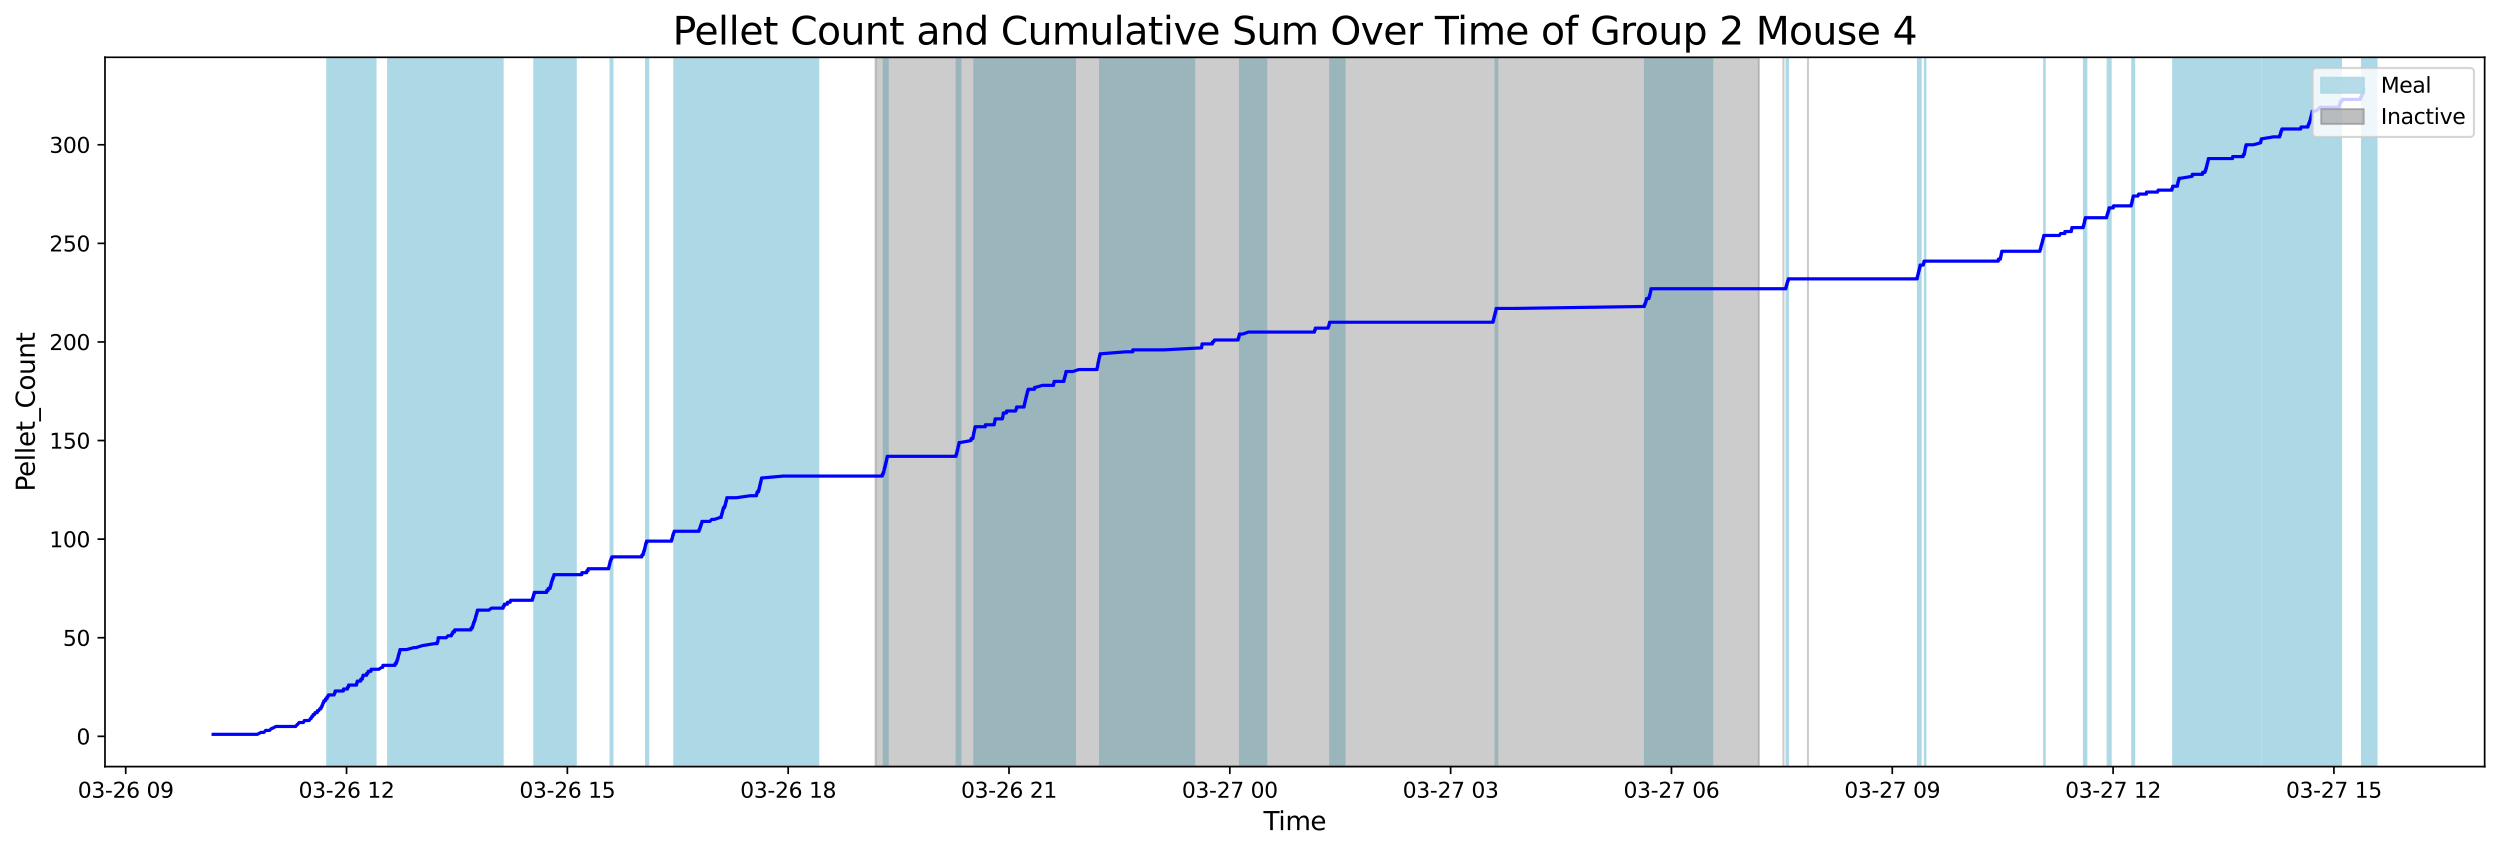 <?xml version="1.0" encoding="utf-8" standalone="no"?>
<!DOCTYPE svg PUBLIC "-//W3C//DTD SVG 1.1//EN"
  "http://www.w3.org/Graphics/SVG/1.1/DTD/svg11.dtd">
<svg xmlns:xlink="http://www.w3.org/1999/xlink" width="1172.435pt" height="399.009pt" viewBox="0 0 1172.435 399.009" xmlns="http://www.w3.org/2000/svg" version="1.1">
 <defs>
  <style type="text/css">*{stroke-linejoin: round; stroke-linecap: butt}</style>
 </defs>
 <g id="figure_1">
  <g id="patch_1">
   <path d="M 0 399.009 
L 1172.435 399.009 
L 1172.435 0 
L 0 0 
z
" style="fill: #ffffff"/>
  </g>
  <g id="axes_1">
   <g id="patch_2">
    <path d="M 49.235 359.517 
L 1165.235 359.517 
L 1165.235 26.877 
L 49.235 26.877 
z
" style="fill: #ffffff"/>
   </g>
   <g id="patch_3">
    <path d="M 172.284 359.517 
L 172.284 26.877 
L 166.681 26.877 
L 166.681 359.517 
z
" clip-path="url(#p4670e3d02d)" style="fill: #add8e6; stroke: #add8e6; stroke-linejoin: miter"/>
   </g>
   <g id="patch_4">
    <path d="M 175.922 359.517 
L 175.922 26.877 
L 156.179 26.877 
L 156.179 359.517 
z
" clip-path="url(#p4670e3d02d)" style="fill: #add8e6; stroke: #add8e6; stroke-linejoin: miter"/>
   </g>
   <g id="patch_5">
    <path d="M 160.272 359.517 
L 160.272 26.877 
L 155.627 26.877 
L 155.627 359.517 
z
" clip-path="url(#p4670e3d02d)" style="fill: #add8e6; stroke: #add8e6; stroke-linejoin: miter"/>
   </g>
   <g id="patch_6">
    <path d="M 176.049 359.517 
L 176.049 26.877 
L 153.586 26.877 
L 153.586 359.517 
z
" clip-path="url(#p4670e3d02d)" style="fill: #add8e6; stroke: #add8e6; stroke-linejoin: miter"/>
   </g>
   <g id="patch_7">
    <path d="M 156.296 359.517 
L 156.296 26.877 
L 153.613 26.877 
L 153.613 359.517 
z
" clip-path="url(#p4670e3d02d)" style="fill: #add8e6; stroke: #add8e6; stroke-linejoin: miter"/>
   </g>
   <g id="patch_8">
    <path d="M 167.199 359.517 
L 167.199 26.877 
L 157.736 26.877 
L 157.736 359.517 
z
" clip-path="url(#p4670e3d02d)" style="fill: #add8e6; stroke: #add8e6; stroke-linejoin: miter"/>
   </g>
   <g id="patch_9">
    <path d="M 164.498 359.517 
L 164.498 26.877 
L 164.447 26.877 
L 164.447 359.517 
z
" clip-path="url(#p4670e3d02d)" style="fill: #add8e6; stroke: #add8e6; stroke-linejoin: miter"/>
   </g>
   <g id="patch_10">
    <path d="M 171.627 359.517 
L 171.627 26.877 
L 170.518 26.877 
L 170.518 359.517 
z
" clip-path="url(#p4670e3d02d)" style="fill: #add8e6; stroke: #add8e6; stroke-linejoin: miter"/>
   </g>
   <g id="patch_11">
    <path d="M 174.555 359.517 
L 174.555 26.877 
L 174.749 26.877 
L 174.749 359.517 
z
" clip-path="url(#p4670e3d02d)" style="fill: #add8e6; stroke: #add8e6; stroke-linejoin: miter"/>
   </g>
   <g id="patch_12">
    <path d="M 211.109 359.517 
L 211.109 26.877 
L 182.032 26.877 
L 182.032 359.517 
z
" clip-path="url(#p4670e3d02d)" style="fill: #add8e6; stroke: #add8e6; stroke-linejoin: miter"/>
   </g>
   <g id="patch_13">
    <path d="M 186.758 359.517 
L 186.758 26.877 
L 187.139 26.877 
L 187.139 359.517 
z
" clip-path="url(#p4670e3d02d)" style="fill: #add8e6; stroke: #add8e6; stroke-linejoin: miter"/>
   </g>
   <g id="patch_14">
    <path d="M 189.186 359.517 
L 189.186 26.877 
L 187.617 26.877 
L 187.617 359.517 
z
" clip-path="url(#p4670e3d02d)" style="fill: #add8e6; stroke: #add8e6; stroke-linejoin: miter"/>
   </g>
   <g id="patch_15">
    <path d="M 235.704 359.517 
L 235.704 26.877 
L 205.828 26.877 
L 205.828 359.517 
z
" clip-path="url(#p4670e3d02d)" style="fill: #add8e6; stroke: #add8e6; stroke-linejoin: miter"/>
   </g>
   <g id="patch_16">
    <path d="M 223.728 359.517 
L 223.728 26.877 
L 223.619 26.877 
L 223.619 359.517 
z
" clip-path="url(#p4670e3d02d)" style="fill: #add8e6; stroke: #add8e6; stroke-linejoin: miter"/>
   </g>
   <g id="patch_17">
    <path d="M 224.624 359.517 
L 224.624 26.877 
L 224.29 26.877 
L 224.29 359.517 
z
" clip-path="url(#p4670e3d02d)" style="fill: #add8e6; stroke: #add8e6; stroke-linejoin: miter"/>
   </g>
   <g id="patch_18">
    <path d="M 270.003 359.517 
L 270.003 26.877 
L 250.584 26.877 
L 250.584 359.517 
z
" clip-path="url(#p4670e3d02d)" style="fill: #add8e6; stroke: #add8e6; stroke-linejoin: miter"/>
   </g>
   <g id="patch_19">
    <path d="M 258.445 359.517 
L 258.445 26.877 
L 258.752 26.877 
L 258.752 359.517 
z
" clip-path="url(#p4670e3d02d)" style="fill: #add8e6; stroke: #add8e6; stroke-linejoin: miter"/>
   </g>
   <g id="patch_20">
    <path d="M 286.483 359.517 
L 286.483 26.877 
L 286.356 26.877 
L 286.356 359.517 
z
" clip-path="url(#p4670e3d02d)" style="fill: #add8e6; stroke: #add8e6; stroke-linejoin: miter"/>
   </g>
   <g id="patch_21">
    <path d="M 287.114 359.517 
L 287.114 26.877 
L 287.194 26.877 
L 287.194 359.517 
z
" clip-path="url(#p4670e3d02d)" style="fill: #add8e6; stroke: #add8e6; stroke-linejoin: miter"/>
   </g>
   <g id="patch_22">
    <path d="M 303.019 359.517 
L 303.019 26.877 
L 303.035 26.877 
L 303.035 359.517 
z
" clip-path="url(#p4670e3d02d)" style="fill: #add8e6; stroke: #add8e6; stroke-linejoin: miter"/>
   </g>
   <g id="patch_23">
    <path d="M 303.988 359.517 
L 303.988 26.877 
L 303.476 26.877 
L 303.476 359.517 
z
" clip-path="url(#p4670e3d02d)" style="fill: #add8e6; stroke: #add8e6; stroke-linejoin: miter"/>
   </g>
   <g id="patch_24">
    <path d="M 347.011 359.517 
L 347.011 26.877 
L 316.242 26.877 
L 316.242 359.517 
z
" clip-path="url(#p4670e3d02d)" style="fill: #add8e6; stroke: #add8e6; stroke-linejoin: miter"/>
   </g>
   <g id="patch_25">
    <path d="M 328.324 359.517 
L 328.324 26.877 
L 328.502 26.877 
L 328.502 359.517 
z
" clip-path="url(#p4670e3d02d)" style="fill: #add8e6; stroke: #add8e6; stroke-linejoin: miter"/>
   </g>
   <g id="patch_26">
    <path d="M 329.241 359.517 
L 329.241 26.877 
L 329.668 26.877 
L 329.668 359.517 
z
" clip-path="url(#p4670e3d02d)" style="fill: #add8e6; stroke: #add8e6; stroke-linejoin: miter"/>
   </g>
   <g id="patch_27">
    <path d="M 369.746 359.517 
L 369.746 26.877 
L 339.242 26.877 
L 339.242 359.517 
z
" clip-path="url(#p4670e3d02d)" style="fill: #add8e6; stroke: #add8e6; stroke-linejoin: miter"/>
   </g>
   <g id="patch_28">
    <path d="M 383.726 359.517 
L 383.726 26.877 
L 355.219 26.877 
L 355.219 359.517 
z
" clip-path="url(#p4670e3d02d)" style="fill: #add8e6; stroke: #add8e6; stroke-linejoin: miter"/>
   </g>
   <g id="patch_29">
    <path d="M 356.089 359.517 
L 356.089 26.877 
L 357.507 26.877 
L 357.507 359.517 
z
" clip-path="url(#p4670e3d02d)" style="fill: #add8e6; stroke: #add8e6; stroke-linejoin: miter"/>
   </g>
   <g id="patch_30">
    <path d="M 414.485 359.517 
L 414.485 26.877 
L 414.771 26.877 
L 414.771 359.517 
z
" clip-path="url(#p4670e3d02d)" style="fill: #add8e6; stroke: #add8e6; stroke-linejoin: miter"/>
   </g>
   <g id="patch_31">
    <path d="M 415.375 359.517 
L 415.375 26.877 
L 416.311 26.877 
L 416.311 359.517 
z
" clip-path="url(#p4670e3d02d)" style="fill: #add8e6; stroke: #add8e6; stroke-linejoin: miter"/>
   </g>
   <g id="patch_32">
    <path d="M 448.63 359.517 
L 448.63 26.877 
L 449.474 26.877 
L 449.474 359.517 
z
" clip-path="url(#p4670e3d02d)" style="fill: #add8e6; stroke: #add8e6; stroke-linejoin: miter"/>
   </g>
   <g id="patch_33">
    <path d="M 450.412 359.517 
L 450.412 26.877 
L 449.977 26.877 
L 449.977 359.517 
z
" clip-path="url(#p4670e3d02d)" style="fill: #add8e6; stroke: #add8e6; stroke-linejoin: miter"/>
   </g>
   <g id="patch_34">
    <path d="M 487.419 359.517 
L 487.419 26.877 
L 456.955 26.877 
L 456.955 359.517 
z
" clip-path="url(#p4670e3d02d)" style="fill: #add8e6; stroke: #add8e6; stroke-linejoin: miter"/>
   </g>
   <g id="patch_35">
    <path d="M 458.018 359.517 
L 458.018 26.877 
L 457.529 26.877 
L 457.529 359.517 
z
" clip-path="url(#p4670e3d02d)" style="fill: #add8e6; stroke: #add8e6; stroke-linejoin: miter"/>
   </g>
   <g id="patch_36">
    <path d="M 467.911 359.517 
L 467.911 26.877 
L 467.457 26.877 
L 467.457 359.517 
z
" clip-path="url(#p4670e3d02d)" style="fill: #add8e6; stroke: #add8e6; stroke-linejoin: miter"/>
   </g>
   <g id="patch_37">
    <path d="M 474.938 359.517 
L 474.938 26.877 
L 470.564 26.877 
L 470.564 359.517 
z
" clip-path="url(#p4670e3d02d)" style="fill: #add8e6; stroke: #add8e6; stroke-linejoin: miter"/>
   </g>
   <g id="patch_38">
    <path d="M 504.113 359.517 
L 504.113 26.877 
L 477.249 26.877 
L 477.249 359.517 
z
" clip-path="url(#p4670e3d02d)" style="fill: #add8e6; stroke: #add8e6; stroke-linejoin: miter"/>
   </g>
   <g id="patch_39">
    <path d="M 480.526 359.517 
L 480.526 26.877 
L 482.607 26.877 
L 482.607 359.517 
z
" clip-path="url(#p4670e3d02d)" style="fill: #add8e6; stroke: #add8e6; stroke-linejoin: miter"/>
   </g>
   <g id="patch_40">
    <path d="M 499.65 359.517 
L 499.65 26.877 
L 500.12 26.877 
L 500.12 359.517 
z
" clip-path="url(#p4670e3d02d)" style="fill: #add8e6; stroke: #add8e6; stroke-linejoin: miter"/>
   </g>
   <g id="patch_41">
    <path d="M 537.913 359.517 
L 537.913 26.877 
L 515.918 26.877 
L 515.918 359.517 
z
" clip-path="url(#p4670e3d02d)" style="fill: #add8e6; stroke: #add8e6; stroke-linejoin: miter"/>
   </g>
   <g id="patch_42">
    <path d="M 560.015 359.517 
L 560.015 26.877 
L 531.656 26.877 
L 531.656 359.517 
z
" clip-path="url(#p4670e3d02d)" style="fill: #add8e6; stroke: #add8e6; stroke-linejoin: miter"/>
   </g>
   <g id="patch_43">
    <path d="M 593.837 359.517 
L 593.837 26.877 
L 581.542 26.877 
L 581.542 359.517 
z
" clip-path="url(#p4670e3d02d)" style="fill: #add8e6; stroke: #add8e6; stroke-linejoin: miter"/>
   </g>
   <g id="patch_44">
    <path d="M 630.554 359.517 
L 630.554 26.877 
L 623.849 26.877 
L 623.849 359.517 
z
" clip-path="url(#p4670e3d02d)" style="fill: #add8e6; stroke: #add8e6; stroke-linejoin: miter"/>
   </g>
   <g id="patch_45">
    <path d="M 701.541 359.517 
L 701.541 26.877 
L 701.392 26.877 
L 701.392 359.517 
z
" clip-path="url(#p4670e3d02d)" style="fill: #add8e6; stroke: #add8e6; stroke-linejoin: miter"/>
   </g>
   <g id="patch_46">
    <path d="M 702.163 359.517 
L 702.163 26.877 
L 701.908 26.877 
L 701.908 359.517 
z
" clip-path="url(#p4670e3d02d)" style="fill: #add8e6; stroke: #add8e6; stroke-linejoin: miter"/>
   </g>
   <g id="patch_47">
    <path d="M 802.965 359.517 
L 802.965 26.877 
L 771.455 26.877 
L 771.455 359.517 
z
" clip-path="url(#p4670e3d02d)" style="fill: #add8e6; stroke: #add8e6; stroke-linejoin: miter"/>
   </g>
   <g id="patch_48">
    <path d="M 772.82 359.517 
L 772.82 26.877 
L 772.379 26.877 
L 772.379 359.517 
z
" clip-path="url(#p4670e3d02d)" style="fill: #add8e6; stroke: #add8e6; stroke-linejoin: miter"/>
   </g>
   <g id="patch_49">
    <path d="M 773.612 359.517 
L 773.612 26.877 
L 773.9 26.877 
L 773.9 359.517 
z
" clip-path="url(#p4670e3d02d)" style="fill: #add8e6; stroke: #add8e6; stroke-linejoin: miter"/>
   </g>
   <g id="patch_50">
    <path d="M 774.61 359.517 
L 774.61 26.877 
L 774.533 26.877 
L 774.533 359.517 
z
" clip-path="url(#p4670e3d02d)" style="fill: #add8e6; stroke: #add8e6; stroke-linejoin: miter"/>
   </g>
   <g id="patch_51">
    <path d="M 837.888 359.517 
L 837.888 26.877 
L 838.476 26.877 
L 838.476 359.517 
z
" clip-path="url(#p4670e3d02d)" style="fill: #add8e6; stroke: #add8e6; stroke-linejoin: miter"/>
   </g>
   <g id="patch_52">
    <path d="M 899.478 359.517 
L 899.478 26.877 
L 900.725 26.877 
L 900.725 359.517 
z
" clip-path="url(#p4670e3d02d)" style="fill: #add8e6; stroke: #add8e6; stroke-linejoin: miter"/>
   </g>
   <g id="patch_53">
    <path d="M 902.949 359.517 
L 902.949 26.877 
L 902.742 26.877 
L 902.742 359.517 
z
" clip-path="url(#p4670e3d02d)" style="fill: #add8e6; stroke: #add8e6; stroke-linejoin: miter"/>
   </g>
   <g id="patch_54">
    <path d="M 958.677 359.517 
L 958.677 26.877 
L 958.903 26.877 
L 958.903 359.517 
z
" clip-path="url(#p4670e3d02d)" style="fill: #add8e6; stroke: #add8e6; stroke-linejoin: miter"/>
   </g>
   <g id="patch_55">
    <path d="M 977.327 359.517 
L 977.327 26.877 
L 978.413 26.877 
L 978.413 359.517 
z
" clip-path="url(#p4670e3d02d)" style="fill: #add8e6; stroke: #add8e6; stroke-linejoin: miter"/>
   </g>
   <g id="patch_56">
    <path d="M 988.481 359.517 
L 988.481 26.877 
L 988.515 26.877 
L 988.515 359.517 
z
" clip-path="url(#p4670e3d02d)" style="fill: #add8e6; stroke: #add8e6; stroke-linejoin: miter"/>
   </g>
   <g id="patch_57">
    <path d="M 989.825 359.517 
L 989.825 26.877 
L 989.284 26.877 
L 989.284 359.517 
z
" clip-path="url(#p4670e3d02d)" style="fill: #add8e6; stroke: #add8e6; stroke-linejoin: miter"/>
   </g>
   <g id="patch_58">
    <path d="M 1000.049 359.517 
L 1000.049 26.877 
L 999.978 26.877 
L 999.978 359.517 
z
" clip-path="url(#p4670e3d02d)" style="fill: #add8e6; stroke: #add8e6; stroke-linejoin: miter"/>
   </g>
   <g id="patch_59">
    <path d="M 1000.835 359.517 
L 1000.835 26.877 
L 1000.816 26.877 
L 1000.816 359.517 
z
" clip-path="url(#p4670e3d02d)" style="fill: #add8e6; stroke: #add8e6; stroke-linejoin: miter"/>
   </g>
   <g id="patch_60">
    <path d="M 1029.985 359.517 
L 1029.985 26.877 
L 1019.174 26.877 
L 1019.174 359.517 
z
" clip-path="url(#p4670e3d02d)" style="fill: #add8e6; stroke: #add8e6; stroke-linejoin: miter"/>
   </g>
   <g id="patch_61">
    <path d="M 1021.668 359.517 
L 1021.668 26.877 
L 1022.109 26.877 
L 1022.109 359.517 
z
" clip-path="url(#p4670e3d02d)" style="fill: #add8e6; stroke: #add8e6; stroke-linejoin: miter"/>
   </g>
   <g id="patch_62">
    <path d="M 1059.848 359.517 
L 1059.848 26.877 
L 1028.466 26.877 
L 1028.466 359.517 
z
" clip-path="url(#p4670e3d02d)" style="fill: #add8e6; stroke: #add8e6; stroke-linejoin: miter"/>
   </g>
   <g id="patch_63">
    <path d="M 1034.428 359.517 
L 1034.428 26.877 
L 1035.838 26.877 
L 1035.838 359.517 
z
" clip-path="url(#p4670e3d02d)" style="fill: #add8e6; stroke: #add8e6; stroke-linejoin: miter"/>
   </g>
   <g id="patch_64">
    <path d="M 1053.149 359.517 
L 1053.149 26.877 
L 1053.261 26.877 
L 1053.261 359.517 
z
" clip-path="url(#p4670e3d02d)" style="fill: #add8e6; stroke: #add8e6; stroke-linejoin: miter"/>
   </g>
   <g id="patch_65">
    <path d="M 1091.874 359.517 
L 1091.874 26.877 
L 1060.933 26.877 
L 1060.933 359.517 
z
" clip-path="url(#p4670e3d02d)" style="fill: #add8e6; stroke: #add8e6; stroke-linejoin: miter"/>
   </g>
   <g id="patch_66">
    <path d="M 1097.848 359.517 
L 1097.848 26.877 
L 1070.424 26.877 
L 1070.424 359.517 
z
" clip-path="url(#p4670e3d02d)" style="fill: #add8e6; stroke: #add8e6; stroke-linejoin: miter"/>
   </g>
   <g id="patch_67">
    <path d="M 1083.895 359.517 
L 1083.895 26.877 
L 1083.63 26.877 
L 1083.63 359.517 
z
" clip-path="url(#p4670e3d02d)" style="fill: #add8e6; stroke: #add8e6; stroke-linejoin: miter"/>
   </g>
   <g id="patch_68">
    <path d="M 1084.963 359.517 
L 1084.963 26.877 
L 1084.706 26.877 
L 1084.706 359.517 
z
" clip-path="url(#p4670e3d02d)" style="fill: #add8e6; stroke: #add8e6; stroke-linejoin: miter"/>
   </g>
   <g id="patch_69">
    <path d="M 1114.084 359.517 
L 1114.084 26.877 
L 1107.725 26.877 
L 1107.725 359.517 
z
" clip-path="url(#p4670e3d02d)" style="fill: #add8e6; stroke: #add8e6; stroke-linejoin: miter"/>
   </g>
   <g id="patch_70">
    <path d="M 1114.508 359.517 
L 1114.508 26.877 
L 1108.705 26.877 
L 1108.705 359.517 
z
" clip-path="url(#p4670e3d02d)" style="fill: #add8e6; stroke: #add8e6; stroke-linejoin: miter"/>
   </g>
   <g id="patch_71">
    <path d="M 410.638 359.517 
L 410.638 26.877 
L 824.872 26.877 
L 824.872 359.517 
z
" clip-path="url(#p4670e3d02d)" style="fill: #808080; opacity: 0.4; stroke: #808080; stroke-linejoin: miter"/>
   </g>
   <g id="patch_72">
    <path d="M 836.378 26.877 
L 836.378 26.877 
L 836.378 359.517 
" clip-path="url(#p4670e3d02d)" style="fill: #808080; opacity: 0.4; stroke: #808080; stroke-linejoin: miter"/>
   </g>
   <g id="patch_73">
    <path d="M 847.885 26.877 
L 847.885 26.877 
L 847.885 359.517 
" clip-path="url(#p4670e3d02d)" style="fill: #808080; opacity: 0.4; stroke: #808080; stroke-linejoin: miter"/>
   </g>
   <g id="matplotlib.axis_1">
    <g id="xtick_1">
     <g id="line2d_1">
      <defs>
       <path id="m4c462e1d47" d="M 0 0 
L 0 3.5 
" style="stroke: #000000; stroke-width: 0.8"/>
      </defs>
      <g>
       <use xlink:href="#m4c462e1d47" x="58.961" y="359.517" style="stroke: #000000; stroke-width: 0.8"/>
      </g>
     </g>
     <g id="text_1">
      <!-- 03-26 09 -->
      <g transform="translate(36.48 374.116) scale(0.1 -0.1)">
       <defs>
        <path id="DejaVuSans-30" d="M 2034 4250 
Q 1547 4250 1301 3770 
Q 1056 3291 1056 2328 
Q 1056 1369 1301 889 
Q 1547 409 2034 409 
Q 2525 409 2770 889 
Q 3016 1369 3016 2328 
Q 3016 3291 2770 3770 
Q 2525 4250 2034 4250 
z
M 2034 4750 
Q 2819 4750 3233 4129 
Q 3647 3509 3647 2328 
Q 3647 1150 3233 529 
Q 2819 -91 2034 -91 
Q 1250 -91 836 529 
Q 422 1150 422 2328 
Q 422 3509 836 4129 
Q 1250 4750 2034 4750 
z
" transform="scale(0.016)"/>
        <path id="DejaVuSans-33" d="M 2597 2516 
Q 3050 2419 3304 2112 
Q 3559 1806 3559 1356 
Q 3559 666 3084 287 
Q 2609 -91 1734 -91 
Q 1441 -91 1130 -33 
Q 819 25 488 141 
L 488 750 
Q 750 597 1062 519 
Q 1375 441 1716 441 
Q 2309 441 2620 675 
Q 2931 909 2931 1356 
Q 2931 1769 2642 2001 
Q 2353 2234 1838 2234 
L 1294 2234 
L 1294 2753 
L 1863 2753 
Q 2328 2753 2575 2939 
Q 2822 3125 2822 3475 
Q 2822 3834 2567 4026 
Q 2313 4219 1838 4219 
Q 1578 4219 1281 4162 
Q 984 4106 628 3988 
L 628 4550 
Q 988 4650 1302 4700 
Q 1616 4750 1894 4750 
Q 2613 4750 3031 4423 
Q 3450 4097 3450 3541 
Q 3450 3153 3228 2886 
Q 3006 2619 2597 2516 
z
" transform="scale(0.016)"/>
        <path id="DejaVuSans-2d" d="M 313 2009 
L 1997 2009 
L 1997 1497 
L 313 1497 
L 313 2009 
z
" transform="scale(0.016)"/>
        <path id="DejaVuSans-32" d="M 1228 531 
L 3431 531 
L 3431 0 
L 469 0 
L 469 531 
Q 828 903 1448 1529 
Q 2069 2156 2228 2338 
Q 2531 2678 2651 2914 
Q 2772 3150 2772 3378 
Q 2772 3750 2511 3984 
Q 2250 4219 1831 4219 
Q 1534 4219 1204 4116 
Q 875 4013 500 3803 
L 500 4441 
Q 881 4594 1212 4672 
Q 1544 4750 1819 4750 
Q 2544 4750 2975 4387 
Q 3406 4025 3406 3419 
Q 3406 3131 3298 2873 
Q 3191 2616 2906 2266 
Q 2828 2175 2409 1742 
Q 1991 1309 1228 531 
z
" transform="scale(0.016)"/>
        <path id="DejaVuSans-36" d="M 2113 2584 
Q 1688 2584 1439 2293 
Q 1191 2003 1191 1497 
Q 1191 994 1439 701 
Q 1688 409 2113 409 
Q 2538 409 2786 701 
Q 3034 994 3034 1497 
Q 3034 2003 2786 2293 
Q 2538 2584 2113 2584 
z
M 3366 4563 
L 3366 3988 
Q 3128 4100 2886 4159 
Q 2644 4219 2406 4219 
Q 1781 4219 1451 3797 
Q 1122 3375 1075 2522 
Q 1259 2794 1537 2939 
Q 1816 3084 2150 3084 
Q 2853 3084 3261 2657 
Q 3669 2231 3669 1497 
Q 3669 778 3244 343 
Q 2819 -91 2113 -91 
Q 1303 -91 875 529 
Q 447 1150 447 2328 
Q 447 3434 972 4092 
Q 1497 4750 2381 4750 
Q 2619 4750 2861 4703 
Q 3103 4656 3366 4563 
z
" transform="scale(0.016)"/>
        <path id="DejaVuSans-20" transform="scale(0.016)"/>
        <path id="DejaVuSans-39" d="M 703 97 
L 703 672 
Q 941 559 1184 500 
Q 1428 441 1663 441 
Q 2288 441 2617 861 
Q 2947 1281 2994 2138 
Q 2813 1869 2534 1725 
Q 2256 1581 1919 1581 
Q 1219 1581 811 2004 
Q 403 2428 403 3163 
Q 403 3881 828 4315 
Q 1253 4750 1959 4750 
Q 2769 4750 3195 4129 
Q 3622 3509 3622 2328 
Q 3622 1225 3098 567 
Q 2575 -91 1691 -91 
Q 1453 -91 1209 -44 
Q 966 3 703 97 
z
M 1959 2075 
Q 2384 2075 2632 2365 
Q 2881 2656 2881 3163 
Q 2881 3666 2632 3958 
Q 2384 4250 1959 4250 
Q 1534 4250 1286 3958 
Q 1038 3666 1038 3163 
Q 1038 2656 1286 2365 
Q 1534 2075 1959 2075 
z
" transform="scale(0.016)"/>
       </defs>
       <use xlink:href="#DejaVuSans-30"/>
       <use xlink:href="#DejaVuSans-33" x="63.623"/>
       <use xlink:href="#DejaVuSans-2d" x="127.246"/>
       <use xlink:href="#DejaVuSans-32" x="163.33"/>
       <use xlink:href="#DejaVuSans-36" x="226.953"/>
       <use xlink:href="#DejaVuSans-20" x="290.576"/>
       <use xlink:href="#DejaVuSans-30" x="322.363"/>
       <use xlink:href="#DejaVuSans-39" x="385.986"/>
      </g>
     </g>
    </g>
    <g id="xtick_2">
     <g id="line2d_2">
      <g>
       <use xlink:href="#m4c462e1d47" x="162.519" y="359.517" style="stroke: #000000; stroke-width: 0.8"/>
      </g>
     </g>
     <g id="text_2">
      <!-- 03-26 12 -->
      <g transform="translate(140.039 374.116) scale(0.1 -0.1)">
       <defs>
        <path id="DejaVuSans-31" d="M 794 531 
L 1825 531 
L 1825 4091 
L 703 3866 
L 703 4441 
L 1819 4666 
L 2450 4666 
L 2450 531 
L 3481 531 
L 3481 0 
L 794 0 
L 794 531 
z
" transform="scale(0.016)"/>
       </defs>
       <use xlink:href="#DejaVuSans-30"/>
       <use xlink:href="#DejaVuSans-33" x="63.623"/>
       <use xlink:href="#DejaVuSans-2d" x="127.246"/>
       <use xlink:href="#DejaVuSans-32" x="163.33"/>
       <use xlink:href="#DejaVuSans-36" x="226.953"/>
       <use xlink:href="#DejaVuSans-20" x="290.576"/>
       <use xlink:href="#DejaVuSans-31" x="322.363"/>
       <use xlink:href="#DejaVuSans-32" x="385.986"/>
      </g>
     </g>
    </g>
    <g id="xtick_3">
     <g id="line2d_3">
      <g>
       <use xlink:href="#m4c462e1d47" x="266.078" y="359.517" style="stroke: #000000; stroke-width: 0.8"/>
      </g>
     </g>
     <g id="text_3">
      <!-- 03-26 15 -->
      <g transform="translate(243.597 374.116) scale(0.1 -0.1)">
       <defs>
        <path id="DejaVuSans-35" d="M 691 4666 
L 3169 4666 
L 3169 4134 
L 1269 4134 
L 1269 2991 
Q 1406 3038 1543 3061 
Q 1681 3084 1819 3084 
Q 2600 3084 3056 2656 
Q 3513 2228 3513 1497 
Q 3513 744 3044 326 
Q 2575 -91 1722 -91 
Q 1428 -91 1123 -41 
Q 819 9 494 109 
L 494 744 
Q 775 591 1075 516 
Q 1375 441 1709 441 
Q 2250 441 2565 725 
Q 2881 1009 2881 1497 
Q 2881 1984 2565 2268 
Q 2250 2553 1709 2553 
Q 1456 2553 1204 2497 
Q 953 2441 691 2322 
L 691 4666 
z
" transform="scale(0.016)"/>
       </defs>
       <use xlink:href="#DejaVuSans-30"/>
       <use xlink:href="#DejaVuSans-33" x="63.623"/>
       <use xlink:href="#DejaVuSans-2d" x="127.246"/>
       <use xlink:href="#DejaVuSans-32" x="163.33"/>
       <use xlink:href="#DejaVuSans-36" x="226.953"/>
       <use xlink:href="#DejaVuSans-20" x="290.576"/>
       <use xlink:href="#DejaVuSans-31" x="322.363"/>
       <use xlink:href="#DejaVuSans-35" x="385.986"/>
      </g>
     </g>
    </g>
    <g id="xtick_4">
     <g id="line2d_4">
      <g>
       <use xlink:href="#m4c462e1d47" x="369.636" y="359.517" style="stroke: #000000; stroke-width: 0.8"/>
      </g>
     </g>
     <g id="text_4">
      <!-- 03-26 18 -->
      <g transform="translate(347.156 374.116) scale(0.1 -0.1)">
       <defs>
        <path id="DejaVuSans-38" d="M 2034 2216 
Q 1584 2216 1326 1975 
Q 1069 1734 1069 1313 
Q 1069 891 1326 650 
Q 1584 409 2034 409 
Q 2484 409 2743 651 
Q 3003 894 3003 1313 
Q 3003 1734 2745 1975 
Q 2488 2216 2034 2216 
z
M 1403 2484 
Q 997 2584 770 2862 
Q 544 3141 544 3541 
Q 544 4100 942 4425 
Q 1341 4750 2034 4750 
Q 2731 4750 3128 4425 
Q 3525 4100 3525 3541 
Q 3525 3141 3298 2862 
Q 3072 2584 2669 2484 
Q 3125 2378 3379 2068 
Q 3634 1759 3634 1313 
Q 3634 634 3220 271 
Q 2806 -91 2034 -91 
Q 1263 -91 848 271 
Q 434 634 434 1313 
Q 434 1759 690 2068 
Q 947 2378 1403 2484 
z
M 1172 3481 
Q 1172 3119 1398 2916 
Q 1625 2713 2034 2713 
Q 2441 2713 2670 2916 
Q 2900 3119 2900 3481 
Q 2900 3844 2670 4047 
Q 2441 4250 2034 4250 
Q 1625 4250 1398 4047 
Q 1172 3844 1172 3481 
z
" transform="scale(0.016)"/>
       </defs>
       <use xlink:href="#DejaVuSans-30"/>
       <use xlink:href="#DejaVuSans-33" x="63.623"/>
       <use xlink:href="#DejaVuSans-2d" x="127.246"/>
       <use xlink:href="#DejaVuSans-32" x="163.33"/>
       <use xlink:href="#DejaVuSans-36" x="226.953"/>
       <use xlink:href="#DejaVuSans-20" x="290.576"/>
       <use xlink:href="#DejaVuSans-31" x="322.363"/>
       <use xlink:href="#DejaVuSans-38" x="385.986"/>
      </g>
     </g>
    </g>
    <g id="xtick_5">
     <g id="line2d_5">
      <g>
       <use xlink:href="#m4c462e1d47" x="473.195" y="359.517" style="stroke: #000000; stroke-width: 0.8"/>
      </g>
     </g>
     <g id="text_5">
      <!-- 03-26 21 -->
      <g transform="translate(450.714 374.116) scale(0.1 -0.1)">
       <use xlink:href="#DejaVuSans-30"/>
       <use xlink:href="#DejaVuSans-33" x="63.623"/>
       <use xlink:href="#DejaVuSans-2d" x="127.246"/>
       <use xlink:href="#DejaVuSans-32" x="163.33"/>
       <use xlink:href="#DejaVuSans-36" x="226.953"/>
       <use xlink:href="#DejaVuSans-20" x="290.576"/>
       <use xlink:href="#DejaVuSans-32" x="322.363"/>
       <use xlink:href="#DejaVuSans-31" x="385.986"/>
      </g>
     </g>
    </g>
    <g id="xtick_6">
     <g id="line2d_6">
      <g>
       <use xlink:href="#m4c462e1d47" x="576.753" y="359.517" style="stroke: #000000; stroke-width: 0.8"/>
      </g>
     </g>
     <g id="text_6">
      <!-- 03-27 00 -->
      <g transform="translate(554.273 374.116) scale(0.1 -0.1)">
       <defs>
        <path id="DejaVuSans-37" d="M 525 4666 
L 3525 4666 
L 3525 4397 
L 1831 0 
L 1172 0 
L 2766 4134 
L 525 4134 
L 525 4666 
z
" transform="scale(0.016)"/>
       </defs>
       <use xlink:href="#DejaVuSans-30"/>
       <use xlink:href="#DejaVuSans-33" x="63.623"/>
       <use xlink:href="#DejaVuSans-2d" x="127.246"/>
       <use xlink:href="#DejaVuSans-32" x="163.33"/>
       <use xlink:href="#DejaVuSans-37" x="226.953"/>
       <use xlink:href="#DejaVuSans-20" x="290.576"/>
       <use xlink:href="#DejaVuSans-30" x="322.363"/>
       <use xlink:href="#DejaVuSans-30" x="385.986"/>
      </g>
     </g>
    </g>
    <g id="xtick_7">
     <g id="line2d_7">
      <g>
       <use xlink:href="#m4c462e1d47" x="680.312" y="359.517" style="stroke: #000000; stroke-width: 0.8"/>
      </g>
     </g>
     <g id="text_7">
      <!-- 03-27 03 -->
      <g transform="translate(657.831 374.116) scale(0.1 -0.1)">
       <use xlink:href="#DejaVuSans-30"/>
       <use xlink:href="#DejaVuSans-33" x="63.623"/>
       <use xlink:href="#DejaVuSans-2d" x="127.246"/>
       <use xlink:href="#DejaVuSans-32" x="163.33"/>
       <use xlink:href="#DejaVuSans-37" x="226.953"/>
       <use xlink:href="#DejaVuSans-20" x="290.576"/>
       <use xlink:href="#DejaVuSans-30" x="322.363"/>
       <use xlink:href="#DejaVuSans-33" x="385.986"/>
      </g>
     </g>
    </g>
    <g id="xtick_8">
     <g id="line2d_8">
      <g>
       <use xlink:href="#m4c462e1d47" x="783.87" y="359.517" style="stroke: #000000; stroke-width: 0.8"/>
      </g>
     </g>
     <g id="text_8">
      <!-- 03-27 06 -->
      <g transform="translate(761.39 374.116) scale(0.1 -0.1)">
       <use xlink:href="#DejaVuSans-30"/>
       <use xlink:href="#DejaVuSans-33" x="63.623"/>
       <use xlink:href="#DejaVuSans-2d" x="127.246"/>
       <use xlink:href="#DejaVuSans-32" x="163.33"/>
       <use xlink:href="#DejaVuSans-37" x="226.953"/>
       <use xlink:href="#DejaVuSans-20" x="290.576"/>
       <use xlink:href="#DejaVuSans-30" x="322.363"/>
       <use xlink:href="#DejaVuSans-36" x="385.986"/>
      </g>
     </g>
    </g>
    <g id="xtick_9">
     <g id="line2d_9">
      <g>
       <use xlink:href="#m4c462e1d47" x="887.429" y="359.517" style="stroke: #000000; stroke-width: 0.8"/>
      </g>
     </g>
     <g id="text_9">
      <!-- 03-27 09 -->
      <g transform="translate(864.948 374.116) scale(0.1 -0.1)">
       <use xlink:href="#DejaVuSans-30"/>
       <use xlink:href="#DejaVuSans-33" x="63.623"/>
       <use xlink:href="#DejaVuSans-2d" x="127.246"/>
       <use xlink:href="#DejaVuSans-32" x="163.33"/>
       <use xlink:href="#DejaVuSans-37" x="226.953"/>
       <use xlink:href="#DejaVuSans-20" x="290.576"/>
       <use xlink:href="#DejaVuSans-30" x="322.363"/>
       <use xlink:href="#DejaVuSans-39" x="385.986"/>
      </g>
     </g>
    </g>
    <g id="xtick_10">
     <g id="line2d_10">
      <g>
       <use xlink:href="#m4c462e1d47" x="990.987" y="359.517" style="stroke: #000000; stroke-width: 0.8"/>
      </g>
     </g>
     <g id="text_10">
      <!-- 03-27 12 -->
      <g transform="translate(968.507 374.116) scale(0.1 -0.1)">
       <use xlink:href="#DejaVuSans-30"/>
       <use xlink:href="#DejaVuSans-33" x="63.623"/>
       <use xlink:href="#DejaVuSans-2d" x="127.246"/>
       <use xlink:href="#DejaVuSans-32" x="163.33"/>
       <use xlink:href="#DejaVuSans-37" x="226.953"/>
       <use xlink:href="#DejaVuSans-20" x="290.576"/>
       <use xlink:href="#DejaVuSans-31" x="322.363"/>
       <use xlink:href="#DejaVuSans-32" x="385.986"/>
      </g>
     </g>
    </g>
    <g id="xtick_11">
     <g id="line2d_11">
      <g>
       <use xlink:href="#m4c462e1d47" x="1094.546" y="359.517" style="stroke: #000000; stroke-width: 0.8"/>
      </g>
     </g>
     <g id="text_11">
      <!-- 03-27 15 -->
      <g transform="translate(1072.065 374.116) scale(0.1 -0.1)">
       <use xlink:href="#DejaVuSans-30"/>
       <use xlink:href="#DejaVuSans-33" x="63.623"/>
       <use xlink:href="#DejaVuSans-2d" x="127.246"/>
       <use xlink:href="#DejaVuSans-32" x="163.33"/>
       <use xlink:href="#DejaVuSans-37" x="226.953"/>
       <use xlink:href="#DejaVuSans-20" x="290.576"/>
       <use xlink:href="#DejaVuSans-31" x="322.363"/>
       <use xlink:href="#DejaVuSans-35" x="385.986"/>
      </g>
     </g>
    </g>
    <g id="text_12">
     <!-- Time -->
     <g transform="translate(592.555 389.313) scale(0.12 -0.12)">
      <defs>
       <path id="DejaVuSans-54" d="M -19 4666 
L 3928 4666 
L 3928 4134 
L 2272 4134 
L 2272 0 
L 1638 0 
L 1638 4134 
L -19 4134 
L -19 4666 
z
" transform="scale(0.016)"/>
       <path id="DejaVuSans-69" d="M 603 3500 
L 1178 3500 
L 1178 0 
L 603 0 
L 603 3500 
z
M 603 4863 
L 1178 4863 
L 1178 4134 
L 603 4134 
L 603 4863 
z
" transform="scale(0.016)"/>
       <path id="DejaVuSans-6d" d="M 3328 2828 
Q 3544 3216 3844 3400 
Q 4144 3584 4550 3584 
Q 5097 3584 5394 3201 
Q 5691 2819 5691 2113 
L 5691 0 
L 5113 0 
L 5113 2094 
Q 5113 2597 4934 2840 
Q 4756 3084 4391 3084 
Q 3944 3084 3684 2787 
Q 3425 2491 3425 1978 
L 3425 0 
L 2847 0 
L 2847 2094 
Q 2847 2600 2669 2842 
Q 2491 3084 2119 3084 
Q 1678 3084 1418 2786 
Q 1159 2488 1159 1978 
L 1159 0 
L 581 0 
L 581 3500 
L 1159 3500 
L 1159 2956 
Q 1356 3278 1631 3431 
Q 1906 3584 2284 3584 
Q 2666 3584 2933 3390 
Q 3200 3197 3328 2828 
z
" transform="scale(0.016)"/>
       <path id="DejaVuSans-65" d="M 3597 1894 
L 3597 1613 
L 953 1613 
Q 991 1019 1311 708 
Q 1631 397 2203 397 
Q 2534 397 2845 478 
Q 3156 559 3463 722 
L 3463 178 
Q 3153 47 2828 -22 
Q 2503 -91 2169 -91 
Q 1331 -91 842 396 
Q 353 884 353 1716 
Q 353 2575 817 3079 
Q 1281 3584 2069 3584 
Q 2775 3584 3186 3129 
Q 3597 2675 3597 1894 
z
M 3022 2063 
Q 3016 2534 2758 2815 
Q 2500 3097 2075 3097 
Q 1594 3097 1305 2825 
Q 1016 2553 972 2059 
L 3022 2063 
z
" transform="scale(0.016)"/>
      </defs>
      <use xlink:href="#DejaVuSans-54"/>
      <use xlink:href="#DejaVuSans-69" x="57.959"/>
      <use xlink:href="#DejaVuSans-6d" x="85.742"/>
      <use xlink:href="#DejaVuSans-65" x="183.154"/>
     </g>
    </g>
   </g>
   <g id="matplotlib.axis_2">
    <g id="ytick_1">
     <g id="line2d_12">
      <defs>
       <path id="mb88c9571d7" d="M 0 0 
L -3.5 0 
" style="stroke: #000000; stroke-width: 0.8"/>
      </defs>
      <g>
       <use xlink:href="#mb88c9571d7" x="49.235" y="345.322" style="stroke: #000000; stroke-width: 0.8"/>
      </g>
     </g>
     <g id="text_13">
      <!-- 0 -->
      <g transform="translate(35.873 349.121) scale(0.1 -0.1)">
       <use xlink:href="#DejaVuSans-30"/>
      </g>
     </g>
    </g>
    <g id="ytick_2">
     <g id="line2d_13">
      <g>
       <use xlink:href="#mb88c9571d7" x="49.235" y="299.083" style="stroke: #000000; stroke-width: 0.8"/>
      </g>
     </g>
     <g id="text_14">
      <!-- 50 -->
      <g transform="translate(29.51 302.883) scale(0.1 -0.1)">
       <use xlink:href="#DejaVuSans-35"/>
       <use xlink:href="#DejaVuSans-30" x="63.623"/>
      </g>
     </g>
    </g>
    <g id="ytick_3">
     <g id="line2d_14">
      <g>
       <use xlink:href="#mb88c9571d7" x="49.235" y="252.845" style="stroke: #000000; stroke-width: 0.8"/>
      </g>
     </g>
     <g id="text_15">
      <!-- 100 -->
      <g transform="translate(23.148 256.644) scale(0.1 -0.1)">
       <use xlink:href="#DejaVuSans-31"/>
       <use xlink:href="#DejaVuSans-30" x="63.623"/>
       <use xlink:href="#DejaVuSans-30" x="127.246"/>
      </g>
     </g>
    </g>
    <g id="ytick_4">
     <g id="line2d_15">
      <g>
       <use xlink:href="#mb88c9571d7" x="49.235" y="206.606" style="stroke: #000000; stroke-width: 0.8"/>
      </g>
     </g>
     <g id="text_16">
      <!-- 150 -->
      <g transform="translate(23.148 210.406) scale(0.1 -0.1)">
       <use xlink:href="#DejaVuSans-31"/>
       <use xlink:href="#DejaVuSans-35" x="63.623"/>
       <use xlink:href="#DejaVuSans-30" x="127.246"/>
      </g>
     </g>
    </g>
    <g id="ytick_5">
     <g id="line2d_16">
      <g>
       <use xlink:href="#mb88c9571d7" x="49.235" y="160.368" style="stroke: #000000; stroke-width: 0.8"/>
      </g>
     </g>
     <g id="text_17">
      <!-- 200 -->
      <g transform="translate(23.148 164.167) scale(0.1 -0.1)">
       <use xlink:href="#DejaVuSans-32"/>
       <use xlink:href="#DejaVuSans-30" x="63.623"/>
       <use xlink:href="#DejaVuSans-30" x="127.246"/>
      </g>
     </g>
    </g>
    <g id="ytick_6">
     <g id="line2d_17">
      <g>
       <use xlink:href="#mb88c9571d7" x="49.235" y="114.129" style="stroke: #000000; stroke-width: 0.8"/>
      </g>
     </g>
     <g id="text_18">
      <!-- 250 -->
      <g transform="translate(23.148 117.929) scale(0.1 -0.1)">
       <use xlink:href="#DejaVuSans-32"/>
       <use xlink:href="#DejaVuSans-35" x="63.623"/>
       <use xlink:href="#DejaVuSans-30" x="127.246"/>
      </g>
     </g>
    </g>
    <g id="ytick_7">
     <g id="line2d_18">
      <g>
       <use xlink:href="#mb88c9571d7" x="49.235" y="67.891" style="stroke: #000000; stroke-width: 0.8"/>
      </g>
     </g>
     <g id="text_19">
      <!-- 300 -->
      <g transform="translate(23.148 71.69) scale(0.1 -0.1)">
       <use xlink:href="#DejaVuSans-33"/>
       <use xlink:href="#DejaVuSans-30" x="63.623"/>
       <use xlink:href="#DejaVuSans-30" x="127.246"/>
      </g>
     </g>
    </g>
    <g id="text_20">
     <!-- Pellet_Count -->
     <g transform="translate(16.318 230.485) rotate(-90) scale(0.12 -0.12)">
      <defs>
       <path id="DejaVuSans-50" d="M 1259 4147 
L 1259 2394 
L 2053 2394 
Q 2494 2394 2734 2622 
Q 2975 2850 2975 3272 
Q 2975 3691 2734 3919 
Q 2494 4147 2053 4147 
L 1259 4147 
z
M 628 4666 
L 2053 4666 
Q 2838 4666 3239 4311 
Q 3641 3956 3641 3272 
Q 3641 2581 3239 2228 
Q 2838 1875 2053 1875 
L 1259 1875 
L 1259 0 
L 628 0 
L 628 4666 
z
" transform="scale(0.016)"/>
       <path id="DejaVuSans-6c" d="M 603 4863 
L 1178 4863 
L 1178 0 
L 603 0 
L 603 4863 
z
" transform="scale(0.016)"/>
       <path id="DejaVuSans-74" d="M 1172 4494 
L 1172 3500 
L 2356 3500 
L 2356 3053 
L 1172 3053 
L 1172 1153 
Q 1172 725 1289 603 
Q 1406 481 1766 481 
L 2356 481 
L 2356 0 
L 1766 0 
Q 1100 0 847 248 
Q 594 497 594 1153 
L 594 3053 
L 172 3053 
L 172 3500 
L 594 3500 
L 594 4494 
L 1172 4494 
z
" transform="scale(0.016)"/>
       <path id="DejaVuSans-5f" d="M 3263 -1063 
L 3263 -1509 
L -63 -1509 
L -63 -1063 
L 3263 -1063 
z
" transform="scale(0.016)"/>
       <path id="DejaVuSans-43" d="M 4122 4306 
L 4122 3641 
Q 3803 3938 3442 4084 
Q 3081 4231 2675 4231 
Q 1875 4231 1450 3742 
Q 1025 3253 1025 2328 
Q 1025 1406 1450 917 
Q 1875 428 2675 428 
Q 3081 428 3442 575 
Q 3803 722 4122 1019 
L 4122 359 
Q 3791 134 3420 21 
Q 3050 -91 2638 -91 
Q 1578 -91 968 557 
Q 359 1206 359 2328 
Q 359 3453 968 4101 
Q 1578 4750 2638 4750 
Q 3056 4750 3426 4639 
Q 3797 4528 4122 4306 
z
" transform="scale(0.016)"/>
       <path id="DejaVuSans-6f" d="M 1959 3097 
Q 1497 3097 1228 2736 
Q 959 2375 959 1747 
Q 959 1119 1226 758 
Q 1494 397 1959 397 
Q 2419 397 2687 759 
Q 2956 1122 2956 1747 
Q 2956 2369 2687 2733 
Q 2419 3097 1959 3097 
z
M 1959 3584 
Q 2709 3584 3137 3096 
Q 3566 2609 3566 1747 
Q 3566 888 3137 398 
Q 2709 -91 1959 -91 
Q 1206 -91 779 398 
Q 353 888 353 1747 
Q 353 2609 779 3096 
Q 1206 3584 1959 3584 
z
" transform="scale(0.016)"/>
       <path id="DejaVuSans-75" d="M 544 1381 
L 544 3500 
L 1119 3500 
L 1119 1403 
Q 1119 906 1312 657 
Q 1506 409 1894 409 
Q 2359 409 2629 706 
Q 2900 1003 2900 1516 
L 2900 3500 
L 3475 3500 
L 3475 0 
L 2900 0 
L 2900 538 
Q 2691 219 2414 64 
Q 2138 -91 1772 -91 
Q 1169 -91 856 284 
Q 544 659 544 1381 
z
M 1991 3584 
L 1991 3584 
z
" transform="scale(0.016)"/>
       <path id="DejaVuSans-6e" d="M 3513 2113 
L 3513 0 
L 2938 0 
L 2938 2094 
Q 2938 2591 2744 2837 
Q 2550 3084 2163 3084 
Q 1697 3084 1428 2787 
Q 1159 2491 1159 1978 
L 1159 0 
L 581 0 
L 581 3500 
L 1159 3500 
L 1159 2956 
Q 1366 3272 1645 3428 
Q 1925 3584 2291 3584 
Q 2894 3584 3203 3211 
Q 3513 2838 3513 2113 
z
" transform="scale(0.016)"/>
      </defs>
      <use xlink:href="#DejaVuSans-50"/>
      <use xlink:href="#DejaVuSans-65" x="56.678"/>
      <use xlink:href="#DejaVuSans-6c" x="118.201"/>
      <use xlink:href="#DejaVuSans-6c" x="145.984"/>
      <use xlink:href="#DejaVuSans-65" x="173.768"/>
      <use xlink:href="#DejaVuSans-74" x="235.291"/>
      <use xlink:href="#DejaVuSans-5f" x="274.5"/>
      <use xlink:href="#DejaVuSans-43" x="324.5"/>
      <use xlink:href="#DejaVuSans-6f" x="394.324"/>
      <use xlink:href="#DejaVuSans-75" x="455.506"/>
      <use xlink:href="#DejaVuSans-6e" x="518.885"/>
      <use xlink:href="#DejaVuSans-74" x="582.264"/>
     </g>
    </g>
   </g>
   <g id="line2d_19">
    <path d="M 99.962 344.397 
L 120.664 344.397 
L 122.381 343.472 
L 123.819 343.472 
L 124.548 342.548 
L 126.398 342.548 
L 127.329 341.623 
L 127.645 341.623 
L 129.409 340.698 
L 138.682 340.698 
L 139.362 339.773 
L 139.583 339.773 
L 140.245 338.849 
L 142.287 338.849 
L 142.69 337.924 
L 144.981 337.924 
L 145.499 336.999 
L 145.892 336.999 
L 146.17 336.074 
L 146.621 336.074 
L 146.784 335.149 
L 147.513 335.149 
L 147.724 334.225 
L 148.769 334.225 
L 148.798 333.3 
L 149.507 333.3 
L 149.958 332.375 
L 150.524 332.375 
L 150.629 331.45 
L 151.051 331.45 
L 151.118 330.526 
L 151.377 330.526 
L 151.463 329.601 
L 151.78 329.601 
L 151.857 328.676 
L 152.614 328.676 
L 152.652 327.751 
L 153.333 327.751 
L 153.343 326.827 
L 153.813 326.827 
L 154.014 325.902 
L 156.718 325.902 
L 156.9 324.977 
L 157.13 324.977 
L 157.15 324.052 
L 161.043 324.052 
L 161.062 323.127 
L 162.98 323.127 
L 163.008 322.203 
L 163.449 322.203 
L 163.469 321.278 
L 167.227 321.278 
L 167.247 320.353 
L 167.486 320.353 
L 167.515 319.428 
L 169.145 319.428 
L 169.193 318.504 
L 169.941 318.504 
L 169.96 317.579 
L 170.229 317.579 
L 170.248 316.654 
L 171.955 316.654 
L 171.983 315.729 
L 172.626 315.729 
L 172.674 314.805 
L 173.968 314.805 
L 174.007 313.88 
L 177.574 313.88 
L 179.069 312.955 
L 179.511 312.955 
L 179.558 312.03 
L 185.273 312.03 
L 185.293 311.105 
L 185.906 311.105 
L 185.935 310.181 
L 186.251 310.181 
L 186.28 309.256 
L 186.558 309.256 
L 186.568 308.331 
L 186.769 308.331 
L 186.788 307.406 
L 186.971 307.406 
L 187.028 306.482 
L 187.287 306.482 
L 187.306 305.557 
L 187.517 305.557 
L 187.546 304.632 
L 190.586 304.632 
L 194.162 303.707 
L 195.092 303.707 
L 198.074 302.783 
L 203.665 301.858 
L 205.036 301.858 
L 205.055 300.933 
L 205.4 300.933 
L 205.477 299.083 
L 209.245 299.083 
L 210.099 298.159 
L 211.69 298.159 
L 211.844 297.234 
L 212.285 297.234 
L 212.362 296.309 
L 213.196 296.309 
L 213.215 295.384 
L 220.886 295.384 
L 220.944 294.46 
L 221.596 294.46 
L 221.615 293.535 
L 221.854 293.535 
L 221.874 292.61 
L 222.133 292.61 
L 222.152 291.685 
L 222.545 291.685 
L 222.574 290.76 
L 222.842 290.76 
L 222.852 289.836 
L 223.053 289.836 
L 223.072 288.911 
L 223.341 288.911 
L 223.369 287.986 
L 223.609 287.986 
L 223.619 287.061 
L 223.849 287.061 
L 223.859 286.137 
L 229.247 286.137 
L 230.484 285.212 
L 235.969 285.212 
L 235.988 284.287 
L 236.468 284.287 
L 236.487 283.362 
L 237.935 283.362 
L 237.964 282.438 
L 239.258 282.438 
L 239.421 281.513 
L 249.671 281.513 
L 249.691 280.588 
L 249.978 280.588 
L 249.997 279.663 
L 250.237 279.663 
L 250.266 278.738 
L 250.534 278.738 
L 250.544 277.814 
L 256.374 277.814 
L 256.384 276.889 
L 257.074 276.889 
L 257.093 275.964 
L 257.994 275.964 
L 258.014 275.039 
L 258.282 275.039 
L 258.292 274.115 
L 258.512 274.115 
L 258.522 273.19 
L 258.752 273.19 
L 258.79 272.265 
L 259.068 272.265 
L 259.078 271.34 
L 259.442 271.34 
L 259.452 270.416 
L 259.74 270.416 
L 259.759 269.491 
L 272.847 269.491 
L 272.867 268.566 
L 275.139 268.566 
L 275.206 267.641 
L 275.801 267.641 
L 275.82 266.716 
L 285.476 266.716 
L 285.505 265.792 
L 285.687 265.792 
L 285.725 264.867 
L 285.946 264.867 
L 285.965 263.942 
L 286.147 263.942 
L 286.176 263.017 
L 286.492 263.017 
L 286.531 262.093 
L 286.905 262.093 
L 286.924 261.168 
L 301 261.168 
L 301.058 260.243 
L 301.633 260.243 
L 301.652 259.318 
L 301.863 259.318 
L 301.873 258.394 
L 302.199 258.394 
L 302.218 257.469 
L 302.429 257.469 
L 302.448 256.544 
L 302.63 256.544 
L 302.659 255.619 
L 302.851 255.619 
L 302.86 254.694 
L 303.196 254.694 
L 303.205 253.77 
L 314.961 253.77 
L 314.971 252.845 
L 315.268 252.845 
L 315.287 251.92 
L 315.45 251.92 
L 315.469 250.995 
L 315.767 250.995 
L 315.776 250.071 
L 316.016 250.071 
L 316.169 249.146 
L 327.839 249.146 
L 327.858 248.221 
L 328.222 248.221 
L 328.232 247.296 
L 328.52 247.296 
L 328.539 246.371 
L 328.855 246.371 
L 328.865 245.447 
L 329.143 245.447 
L 329.162 244.522 
L 332.94 244.522 
L 333.755 243.597 
L 334.992 243.597 
L 337.706 242.672 
L 338.214 242.672 
L 338.224 241.748 
L 338.473 241.748 
L 338.482 240.823 
L 338.732 240.823 
L 338.751 239.898 
L 338.952 239.898 
L 338.971 238.973 
L 339.221 238.973 
L 339.23 238.049 
L 339.834 238.049 
L 339.854 237.124 
L 340.151 237.124 
L 340.18 236.199 
L 340.343 236.199 
L 340.362 235.274 
L 340.621 235.274 
L 340.64 234.349 
L 340.813 234.349 
L 340.832 233.425 
L 345.31 233.425 
L 351.686 232.5 
L 354.774 232.5 
L 354.793 231.575 
L 355.042 231.575 
L 355.071 230.65 
L 355.733 230.65 
L 355.752 229.726 
L 356.011 229.726 
L 356.03 228.801 
L 356.212 228.801 
L 356.222 227.876 
L 356.442 227.876 
L 356.452 226.951 
L 356.653 226.951 
L 356.663 226.027 
L 356.893 226.027 
L 356.902 225.102 
L 357.056 225.102 
L 357.104 224.177 
L 367.508 223.252 
L 413.764 223.252 
L 413.783 222.327 
L 414.224 222.327 
L 414.243 221.403 
L 414.531 221.403 
L 414.54 220.478 
L 414.694 220.478 
L 414.713 219.553 
L 414.972 219.553 
L 414.982 218.628 
L 415.183 218.628 
L 415.202 217.704 
L 415.403 217.704 
L 415.442 216.779 
L 415.662 216.779 
L 415.672 215.854 
L 415.835 215.854 
L 415.844 214.929 
L 416.055 214.929 
L 416.075 214.005 
L 448.35 214.005 
L 448.36 213.08 
L 448.667 213.08 
L 448.676 212.155 
L 448.868 212.155 
L 448.878 211.23 
L 449.127 211.23 
L 449.146 210.305 
L 449.309 210.305 
L 449.319 209.381 
L 449.511 209.381 
L 449.549 208.456 
L 449.731 208.456 
L 449.741 207.531 
L 450.383 207.531 
L 455.398 206.606 
L 455.446 205.682 
L 456.28 205.682 
L 456.29 204.757 
L 456.472 204.757 
L 456.482 203.832 
L 456.635 203.832 
L 456.645 202.907 
L 456.856 202.907 
L 456.884 201.983 
L 457.038 201.983 
L 457.067 201.058 
L 457.239 201.058 
L 457.258 200.133 
L 462.081 200.133 
L 462.101 199.208 
L 466.272 199.208 
L 466.281 198.283 
L 466.473 198.283 
L 466.502 197.359 
L 466.655 197.359 
L 466.674 196.434 
L 470.107 196.434 
L 470.174 195.509 
L 470.347 195.509 
L 470.366 194.584 
L 470.51 194.584 
L 470.529 193.66 
L 472.006 193.66 
L 472.073 192.735 
L 476.34 192.735 
L 476.503 191.81 
L 476.723 191.81 
L 476.743 190.885 
L 480.281 190.885 
L 480.29 189.96 
L 480.482 189.96 
L 480.492 189.036 
L 480.703 189.036 
L 480.712 188.111 
L 480.914 188.111 
L 480.923 187.186 
L 481.115 187.186 
L 481.173 186.261 
L 481.345 186.261 
L 481.355 185.337 
L 481.614 185.337 
L 481.623 184.412 
L 481.806 184.412 
L 481.815 183.487 
L 482.122 183.487 
L 482.141 182.562 
L 485.162 182.562 
L 485.219 181.638 
L 485.775 181.638 
L 488.92 180.713 
L 494.098 180.713 
L 494.108 179.788 
L 494.319 179.788 
L 494.338 178.863 
L 498.969 178.863 
L 498.989 177.938 
L 499.18 177.938 
L 499.19 177.014 
L 499.449 177.014 
L 499.458 176.089 
L 499.708 176.089 
L 499.717 175.164 
L 499.88 175.164 
L 499.89 174.239 
L 503.121 174.239 
L 505.873 173.315 
L 514.503 173.315 
L 514.522 172.39 
L 514.695 172.39 
L 514.705 171.465 
L 514.868 171.465 
L 514.877 170.54 
L 515.04 170.54 
L 515.05 169.616 
L 515.251 169.616 
L 515.261 168.691 
L 515.414 168.691 
L 515.433 167.766 
L 515.635 167.766 
L 515.654 166.841 
L 515.874 166.841 
L 515.884 165.916 
L 516.21 165.916 
L 527.975 164.992 
L 531.255 164.992 
L 531.264 164.067 
L 545.983 164.067 
L 563.53 163.142 
L 563.559 162.217 
L 563.703 162.217 
L 563.722 161.293 
L 568.584 161.293 
L 568.593 160.368 
L 569.217 160.368 
L 569.514 159.443 
L 580.656 159.443 
L 580.685 158.518 
L 580.972 158.518 
L 580.992 157.594 
L 581.222 157.594 
L 581.231 156.669 
L 582.756 156.669 
L 585.45 155.744 
L 616.47 155.744 
L 616.508 154.819 
L 616.796 154.819 
L 616.825 153.894 
L 622.866 153.894 
L 623 152.97 
L 623.23 152.97 
L 623.268 152.045 
L 623.479 152.045 
L 623.498 151.12 
L 700.218 151.12 
L 700.247 150.195 
L 700.487 150.195 
L 700.506 149.271 
L 700.707 149.271 
L 700.717 148.346 
L 700.956 148.346 
L 700.966 147.421 
L 701.187 147.421 
L 701.196 146.496 
L 701.445 146.496 
L 701.455 145.571 
L 701.618 145.571 
L 701.637 144.647 
L 710.392 144.647 
L 771.175 143.722 
L 771.184 142.797 
L 771.53 142.797 
L 771.606 141.872 
L 771.875 141.872 
L 771.894 140.948 
L 772.115 140.948 
L 772.143 140.023 
L 773.332 140.023 
L 773.342 139.098 
L 773.62 139.098 
L 773.63 138.173 
L 773.869 138.173 
L 773.908 137.249 
L 774.061 137.249 
L 774.09 136.324 
L 774.243 136.324 
L 774.262 135.399 
L 837.567 135.399 
L 837.577 134.474 
L 837.788 134.474 
L 837.807 133.549 
L 838.056 133.549 
L 838.085 132.625 
L 838.296 132.625 
L 838.363 131.7 
L 838.641 131.7 
L 838.651 130.775 
L 899.108 130.775 
L 899.127 129.85 
L 899.319 129.85 
L 899.376 128.926 
L 899.549 128.926 
L 899.587 128.001 
L 899.789 128.001 
L 899.798 127.076 
L 900.028 127.076 
L 900.038 126.151 
L 900.249 126.151 
L 900.268 125.227 
L 900.479 125.227 
L 900.489 124.302 
L 902.023 124.302 
L 902.052 123.377 
L 902.272 123.377 
L 902.311 122.452 
L 937.175 122.452 
L 937.194 121.527 
L 938.134 121.527 
L 938.153 120.603 
L 938.355 120.603 
L 938.374 119.678 
L 938.546 119.678 
L 938.566 118.753 
L 938.729 118.753 
L 938.757 117.828 
L 956.698 117.828 
L 956.756 116.904 
L 957.014 116.904 
L 957.024 115.979 
L 957.216 115.979 
L 957.235 115.054 
L 957.465 115.054 
L 957.523 114.129 
L 957.743 114.129 
L 957.753 113.205 
L 957.964 113.205 
L 957.973 112.28 
L 958.223 112.28 
L 958.232 111.355 
L 958.434 111.355 
L 958.472 110.43 
L 965.817 110.43 
L 966.354 109.505 
L 968.358 109.505 
L 968.367 108.581 
L 971.407 108.581 
L 971.417 107.656 
L 971.628 107.656 
L 971.637 106.731 
L 976.988 106.731 
L 977.017 105.806 
L 977.285 105.806 
L 977.295 104.882 
L 977.486 104.882 
L 977.515 103.957 
L 977.678 103.957 
L 977.688 103.032 
L 977.937 103.032 
L 977.947 102.107 
L 987.996 102.107 
L 988.015 101.183 
L 988.235 101.183 
L 988.245 100.258 
L 988.542 100.258 
L 988.571 99.333 
L 988.839 99.333 
L 988.849 98.408 
L 989.079 98.408 
L 989.089 97.483 
L 991.102 97.483 
L 991.112 96.559 
L 999.483 96.559 
L 999.502 95.634 
L 999.751 95.634 
L 999.761 94.709 
L 999.934 94.709 
L 999.943 93.784 
L 1000.154 93.784 
L 1000.173 92.86 
L 1000.375 92.86 
L 1000.384 91.935 
L 1002.666 91.935 
L 1002.935 91.01 
L 1006.607 91.01 
L 1006.627 90.085 
L 1011.814 90.085 
L 1012.121 89.16 
L 1018.584 89.16 
L 1018.593 88.236 
L 1018.929 88.236 
L 1018.939 87.311 
L 1021.163 87.311 
L 1021.202 86.386 
L 1021.336 86.386 
L 1021.345 85.461 
L 1021.575 85.461 
L 1021.595 84.537 
L 1021.863 84.537 
L 1021.873 83.612 
L 1022.592 83.612 
L 1028.105 82.687 
L 1028.115 81.762 
L 1032.938 81.762 
L 1032.948 80.838 
L 1034.079 80.838 
L 1034.118 79.913 
L 1034.444 79.913 
L 1034.463 78.988 
L 1034.731 78.988 
L 1034.75 78.063 
L 1034.952 78.063 
L 1034.981 77.138 
L 1035.191 77.138 
L 1035.211 76.214 
L 1035.412 76.214 
L 1035.45 75.289 
L 1035.633 75.289 
L 1035.642 74.364 
L 1046.986 74.364 
L 1047.043 73.439 
L 1052.001 73.439 
L 1052.01 72.515 
L 1052.509 72.515 
L 1052.547 71.59 
L 1052.71 71.59 
L 1052.72 70.665 
L 1052.883 70.665 
L 1052.892 69.74 
L 1053.055 69.74 
L 1053.065 68.816 
L 1053.333 68.816 
L 1053.353 67.891 
L 1056.766 67.891 
L 1060.199 66.966 
L 1060.228 66.041 
L 1060.448 66.041 
L 1060.467 65.116 
L 1060.64 65.116 
L 1066.096 64.192 
L 1069.126 64.192 
L 1069.145 63.267 
L 1069.462 63.267 
L 1069.471 62.342 
L 1069.701 62.342 
L 1069.711 61.417 
L 1070.066 61.417 
L 1070.114 60.493 
L 1078.993 60.493 
L 1079.098 59.568 
L 1082.387 59.568 
L 1082.426 58.643 
L 1082.713 58.643 
L 1082.761 57.718 
L 1083.126 57.718 
L 1083.164 56.794 
L 1083.385 56.794 
L 1083.433 55.869 
L 1083.643 55.869 
L 1083.653 54.944 
L 1083.864 54.944 
L 1083.883 54.019 
L 1084.094 54.019 
L 1084.132 53.094 
L 1084.305 53.094 
L 1084.315 52.17 
L 1085.59 52.17 
L 1087.172 51.245 
L 1087.958 50.32 
L 1096.962 50.32 
L 1097.039 49.395 
L 1097.269 49.395 
L 1097.317 48.471 
L 1097.499 48.471 
L 1097.605 47.546 
L 1098.305 47.546 
L 1098.477 46.621 
L 1106.877 46.621 
L 1107.002 45.696 
L 1107.347 45.696 
L 1107.414 44.771 
L 1107.75 44.771 
L 1107.932 43.847 
L 1108.21 43.847 
L 1108.248 42.922 
L 1108.421 42.922 
L 1108.469 41.997 
L 1108.469 41.997 
" clip-path="url(#p4670e3d02d)" style="fill: none; stroke: #0000ff; stroke-width: 1.5; stroke-linecap: square"/>
   </g>
   <g id="patch_74">
    <path d="M 49.235 359.517 
L 49.235 26.877 
" style="fill: none; stroke: #000000; stroke-width: 0.8; stroke-linejoin: miter; stroke-linecap: square"/>
   </g>
   <g id="patch_75">
    <path d="M 1165.235 359.517 
L 1165.235 26.877 
" style="fill: none; stroke: #000000; stroke-width: 0.8; stroke-linejoin: miter; stroke-linecap: square"/>
   </g>
   <g id="patch_76">
    <path d="M 49.235 359.517 
L 1165.235 359.517 
" style="fill: none; stroke: #000000; stroke-width: 0.8; stroke-linejoin: miter; stroke-linecap: square"/>
   </g>
   <g id="patch_77">
    <path d="M 49.235 26.877 
L 1165.235 26.877 
" style="fill: none; stroke: #000000; stroke-width: 0.8; stroke-linejoin: miter; stroke-linecap: square"/>
   </g>
   <g id="text_21">
    <!-- Pellet Count and Cumulative Sum Over Time of Group 2 Mouse 4 -->
    <g transform="translate(315.461 20.877) scale(0.18 -0.18)">
     <defs>
      <path id="DejaVuSans-61" d="M 2194 1759 
Q 1497 1759 1228 1600 
Q 959 1441 959 1056 
Q 959 750 1161 570 
Q 1363 391 1709 391 
Q 2188 391 2477 730 
Q 2766 1069 2766 1631 
L 2766 1759 
L 2194 1759 
z
M 3341 1997 
L 3341 0 
L 2766 0 
L 2766 531 
Q 2569 213 2275 61 
Q 1981 -91 1556 -91 
Q 1019 -91 701 211 
Q 384 513 384 1019 
Q 384 1609 779 1909 
Q 1175 2209 1959 2209 
L 2766 2209 
L 2766 2266 
Q 2766 2663 2505 2880 
Q 2244 3097 1772 3097 
Q 1472 3097 1187 3025 
Q 903 2953 641 2809 
L 641 3341 
Q 956 3463 1253 3523 
Q 1550 3584 1831 3584 
Q 2591 3584 2966 3190 
Q 3341 2797 3341 1997 
z
" transform="scale(0.016)"/>
      <path id="DejaVuSans-64" d="M 2906 2969 
L 2906 4863 
L 3481 4863 
L 3481 0 
L 2906 0 
L 2906 525 
Q 2725 213 2448 61 
Q 2172 -91 1784 -91 
Q 1150 -91 751 415 
Q 353 922 353 1747 
Q 353 2572 751 3078 
Q 1150 3584 1784 3584 
Q 2172 3584 2448 3432 
Q 2725 3281 2906 2969 
z
M 947 1747 
Q 947 1113 1208 752 
Q 1469 391 1925 391 
Q 2381 391 2643 752 
Q 2906 1113 2906 1747 
Q 2906 2381 2643 2742 
Q 2381 3103 1925 3103 
Q 1469 3103 1208 2742 
Q 947 2381 947 1747 
z
" transform="scale(0.016)"/>
      <path id="DejaVuSans-76" d="M 191 3500 
L 800 3500 
L 1894 563 
L 2988 3500 
L 3597 3500 
L 2284 0 
L 1503 0 
L 191 3500 
z
" transform="scale(0.016)"/>
      <path id="DejaVuSans-53" d="M 3425 4513 
L 3425 3897 
Q 3066 4069 2747 4153 
Q 2428 4238 2131 4238 
Q 1616 4238 1336 4038 
Q 1056 3838 1056 3469 
Q 1056 3159 1242 3001 
Q 1428 2844 1947 2747 
L 2328 2669 
Q 3034 2534 3370 2195 
Q 3706 1856 3706 1288 
Q 3706 609 3251 259 
Q 2797 -91 1919 -91 
Q 1588 -91 1214 -16 
Q 841 59 441 206 
L 441 856 
Q 825 641 1194 531 
Q 1563 422 1919 422 
Q 2459 422 2753 634 
Q 3047 847 3047 1241 
Q 3047 1584 2836 1778 
Q 2625 1972 2144 2069 
L 1759 2144 
Q 1053 2284 737 2584 
Q 422 2884 422 3419 
Q 422 4038 858 4394 
Q 1294 4750 2059 4750 
Q 2388 4750 2728 4690 
Q 3069 4631 3425 4513 
z
" transform="scale(0.016)"/>
      <path id="DejaVuSans-4f" d="M 2522 4238 
Q 1834 4238 1429 3725 
Q 1025 3213 1025 2328 
Q 1025 1447 1429 934 
Q 1834 422 2522 422 
Q 3209 422 3611 934 
Q 4013 1447 4013 2328 
Q 4013 3213 3611 3725 
Q 3209 4238 2522 4238 
z
M 2522 4750 
Q 3503 4750 4090 4092 
Q 4678 3434 4678 2328 
Q 4678 1225 4090 567 
Q 3503 -91 2522 -91 
Q 1538 -91 948 565 
Q 359 1222 359 2328 
Q 359 3434 948 4092 
Q 1538 4750 2522 4750 
z
" transform="scale(0.016)"/>
      <path id="DejaVuSans-72" d="M 2631 2963 
Q 2534 3019 2420 3045 
Q 2306 3072 2169 3072 
Q 1681 3072 1420 2755 
Q 1159 2438 1159 1844 
L 1159 0 
L 581 0 
L 581 3500 
L 1159 3500 
L 1159 2956 
Q 1341 3275 1631 3429 
Q 1922 3584 2338 3584 
Q 2397 3584 2469 3576 
Q 2541 3569 2628 3553 
L 2631 2963 
z
" transform="scale(0.016)"/>
      <path id="DejaVuSans-66" d="M 2375 4863 
L 2375 4384 
L 1825 4384 
Q 1516 4384 1395 4259 
Q 1275 4134 1275 3809 
L 1275 3500 
L 2222 3500 
L 2222 3053 
L 1275 3053 
L 1275 0 
L 697 0 
L 697 3053 
L 147 3053 
L 147 3500 
L 697 3500 
L 697 3744 
Q 697 4328 969 4595 
Q 1241 4863 1831 4863 
L 2375 4863 
z
" transform="scale(0.016)"/>
      <path id="DejaVuSans-47" d="M 3809 666 
L 3809 1919 
L 2778 1919 
L 2778 2438 
L 4434 2438 
L 4434 434 
Q 4069 175 3628 42 
Q 3188 -91 2688 -91 
Q 1594 -91 976 548 
Q 359 1188 359 2328 
Q 359 3472 976 4111 
Q 1594 4750 2688 4750 
Q 3144 4750 3555 4637 
Q 3966 4525 4313 4306 
L 4313 3634 
Q 3963 3931 3569 4081 
Q 3175 4231 2741 4231 
Q 1884 4231 1454 3753 
Q 1025 3275 1025 2328 
Q 1025 1384 1454 906 
Q 1884 428 2741 428 
Q 3075 428 3337 486 
Q 3600 544 3809 666 
z
" transform="scale(0.016)"/>
      <path id="DejaVuSans-70" d="M 1159 525 
L 1159 -1331 
L 581 -1331 
L 581 3500 
L 1159 3500 
L 1159 2969 
Q 1341 3281 1617 3432 
Q 1894 3584 2278 3584 
Q 2916 3584 3314 3078 
Q 3713 2572 3713 1747 
Q 3713 922 3314 415 
Q 2916 -91 2278 -91 
Q 1894 -91 1617 61 
Q 1341 213 1159 525 
z
M 3116 1747 
Q 3116 2381 2855 2742 
Q 2594 3103 2138 3103 
Q 1681 3103 1420 2742 
Q 1159 2381 1159 1747 
Q 1159 1113 1420 752 
Q 1681 391 2138 391 
Q 2594 391 2855 752 
Q 3116 1113 3116 1747 
z
" transform="scale(0.016)"/>
      <path id="DejaVuSans-4d" d="M 628 4666 
L 1569 4666 
L 2759 1491 
L 3956 4666 
L 4897 4666 
L 4897 0 
L 4281 0 
L 4281 4097 
L 3078 897 
L 2444 897 
L 1241 4097 
L 1241 0 
L 628 0 
L 628 4666 
z
" transform="scale(0.016)"/>
      <path id="DejaVuSans-73" d="M 2834 3397 
L 2834 2853 
Q 2591 2978 2328 3040 
Q 2066 3103 1784 3103 
Q 1356 3103 1142 2972 
Q 928 2841 928 2578 
Q 928 2378 1081 2264 
Q 1234 2150 1697 2047 
L 1894 2003 
Q 2506 1872 2764 1633 
Q 3022 1394 3022 966 
Q 3022 478 2636 193 
Q 2250 -91 1575 -91 
Q 1294 -91 989 -36 
Q 684 19 347 128 
L 347 722 
Q 666 556 975 473 
Q 1284 391 1588 391 
Q 1994 391 2212 530 
Q 2431 669 2431 922 
Q 2431 1156 2273 1281 
Q 2116 1406 1581 1522 
L 1381 1569 
Q 847 1681 609 1914 
Q 372 2147 372 2553 
Q 372 3047 722 3315 
Q 1072 3584 1716 3584 
Q 2034 3584 2315 3537 
Q 2597 3491 2834 3397 
z
" transform="scale(0.016)"/>
      <path id="DejaVuSans-34" d="M 2419 4116 
L 825 1625 
L 2419 1625 
L 2419 4116 
z
M 2253 4666 
L 3047 4666 
L 3047 1625 
L 3713 1625 
L 3713 1100 
L 3047 1100 
L 3047 0 
L 2419 0 
L 2419 1100 
L 313 1100 
L 313 1709 
L 2253 4666 
z
" transform="scale(0.016)"/>
     </defs>
     <use xlink:href="#DejaVuSans-50"/>
     <use xlink:href="#DejaVuSans-65" x="56.678"/>
     <use xlink:href="#DejaVuSans-6c" x="118.201"/>
     <use xlink:href="#DejaVuSans-6c" x="145.984"/>
     <use xlink:href="#DejaVuSans-65" x="173.768"/>
     <use xlink:href="#DejaVuSans-74" x="235.291"/>
     <use xlink:href="#DejaVuSans-20" x="274.5"/>
     <use xlink:href="#DejaVuSans-43" x="306.287"/>
     <use xlink:href="#DejaVuSans-6f" x="376.111"/>
     <use xlink:href="#DejaVuSans-75" x="437.293"/>
     <use xlink:href="#DejaVuSans-6e" x="500.672"/>
     <use xlink:href="#DejaVuSans-74" x="564.051"/>
     <use xlink:href="#DejaVuSans-20" x="603.26"/>
     <use xlink:href="#DejaVuSans-61" x="635.047"/>
     <use xlink:href="#DejaVuSans-6e" x="696.326"/>
     <use xlink:href="#DejaVuSans-64" x="759.705"/>
     <use xlink:href="#DejaVuSans-20" x="823.182"/>
     <use xlink:href="#DejaVuSans-43" x="854.969"/>
     <use xlink:href="#DejaVuSans-75" x="924.793"/>
     <use xlink:href="#DejaVuSans-6d" x="988.172"/>
     <use xlink:href="#DejaVuSans-75" x="1085.584"/>
     <use xlink:href="#DejaVuSans-6c" x="1148.963"/>
     <use xlink:href="#DejaVuSans-61" x="1176.746"/>
     <use xlink:href="#DejaVuSans-74" x="1238.025"/>
     <use xlink:href="#DejaVuSans-69" x="1277.234"/>
     <use xlink:href="#DejaVuSans-76" x="1305.018"/>
     <use xlink:href="#DejaVuSans-65" x="1364.197"/>
     <use xlink:href="#DejaVuSans-20" x="1425.721"/>
     <use xlink:href="#DejaVuSans-53" x="1457.508"/>
     <use xlink:href="#DejaVuSans-75" x="1520.984"/>
     <use xlink:href="#DejaVuSans-6d" x="1584.363"/>
     <use xlink:href="#DejaVuSans-20" x="1681.775"/>
     <use xlink:href="#DejaVuSans-4f" x="1713.562"/>
     <use xlink:href="#DejaVuSans-76" x="1792.273"/>
     <use xlink:href="#DejaVuSans-65" x="1851.453"/>
     <use xlink:href="#DejaVuSans-72" x="1912.977"/>
     <use xlink:href="#DejaVuSans-20" x="1954.09"/>
     <use xlink:href="#DejaVuSans-54" x="1985.877"/>
     <use xlink:href="#DejaVuSans-69" x="2043.836"/>
     <use xlink:href="#DejaVuSans-6d" x="2071.619"/>
     <use xlink:href="#DejaVuSans-65" x="2169.031"/>
     <use xlink:href="#DejaVuSans-20" x="2230.555"/>
     <use xlink:href="#DejaVuSans-6f" x="2262.342"/>
     <use xlink:href="#DejaVuSans-66" x="2323.523"/>
     <use xlink:href="#DejaVuSans-20" x="2358.729"/>
     <use xlink:href="#DejaVuSans-47" x="2390.516"/>
     <use xlink:href="#DejaVuSans-72" x="2468.006"/>
     <use xlink:href="#DejaVuSans-6f" x="2506.869"/>
     <use xlink:href="#DejaVuSans-75" x="2568.051"/>
     <use xlink:href="#DejaVuSans-70" x="2631.43"/>
     <use xlink:href="#DejaVuSans-20" x="2694.906"/>
     <use xlink:href="#DejaVuSans-32" x="2726.693"/>
     <use xlink:href="#DejaVuSans-20" x="2790.316"/>
     <use xlink:href="#DejaVuSans-4d" x="2822.104"/>
     <use xlink:href="#DejaVuSans-6f" x="2908.383"/>
     <use xlink:href="#DejaVuSans-75" x="2969.564"/>
     <use xlink:href="#DejaVuSans-73" x="3032.943"/>
     <use xlink:href="#DejaVuSans-65" x="3085.043"/>
     <use xlink:href="#DejaVuSans-20" x="3146.566"/>
     <use xlink:href="#DejaVuSans-34" x="3178.354"/>
    </g>
   </g>
   <g id="legend_1">
    <g id="patch_78">
     <path d="M 1086.551 64.233 
L 1158.235 64.233 
Q 1160.235 64.233 1160.235 62.233 
L 1160.235 33.877 
Q 1160.235 31.877 1158.235 31.877 
L 1086.551 31.877 
Q 1084.551 31.877 1084.551 33.877 
L 1084.551 62.233 
Q 1084.551 64.233 1086.551 64.233 
z
" style="fill: #ffffff; opacity: 0.8; stroke: #cccccc; stroke-linejoin: miter"/>
    </g>
    <g id="patch_79">
     <path d="M 1088.551 43.476 
L 1108.551 43.476 
L 1108.551 36.476 
L 1088.551 36.476 
z
" style="fill: #add8e6; opacity: 0.9; stroke: #add8e6; stroke-linejoin: miter"/>
    </g>
    <g id="text_22">
     <!-- Meal -->
     <g transform="translate(1116.551 43.476) scale(0.1 -0.1)">
      <use xlink:href="#DejaVuSans-4d"/>
      <use xlink:href="#DejaVuSans-65" x="86.279"/>
      <use xlink:href="#DejaVuSans-61" x="147.803"/>
      <use xlink:href="#DejaVuSans-6c" x="209.082"/>
     </g>
    </g>
    <g id="patch_80">
     <path d="M 1088.551 58.154 
L 1108.551 58.154 
L 1108.551 51.154 
L 1088.551 51.154 
z
" style="fill: #808080; opacity: 0.5; stroke: #808080; stroke-linejoin: miter"/>
    </g>
    <g id="text_23">
     <!-- Inactive -->
     <g transform="translate(1116.551 58.154) scale(0.1 -0.1)">
      <defs>
       <path id="DejaVuSans-49" d="M 628 4666 
L 1259 4666 
L 1259 0 
L 628 0 
L 628 4666 
z
" transform="scale(0.016)"/>
       <path id="DejaVuSans-63" d="M 3122 3366 
L 3122 2828 
Q 2878 2963 2633 3030 
Q 2388 3097 2138 3097 
Q 1578 3097 1268 2742 
Q 959 2388 959 1747 
Q 959 1106 1268 751 
Q 1578 397 2138 397 
Q 2388 397 2633 464 
Q 2878 531 3122 666 
L 3122 134 
Q 2881 22 2623 -34 
Q 2366 -91 2075 -91 
Q 1284 -91 818 406 
Q 353 903 353 1747 
Q 353 2603 823 3093 
Q 1294 3584 2113 3584 
Q 2378 3584 2631 3529 
Q 2884 3475 3122 3366 
z
" transform="scale(0.016)"/>
      </defs>
      <use xlink:href="#DejaVuSans-49"/>
      <use xlink:href="#DejaVuSans-6e" x="29.492"/>
      <use xlink:href="#DejaVuSans-61" x="92.871"/>
      <use xlink:href="#DejaVuSans-63" x="154.15"/>
      <use xlink:href="#DejaVuSans-74" x="209.131"/>
      <use xlink:href="#DejaVuSans-69" x="248.34"/>
      <use xlink:href="#DejaVuSans-76" x="276.123"/>
      <use xlink:href="#DejaVuSans-65" x="335.303"/>
     </g>
    </g>
   </g>
  </g>
 </g>
 <defs>
  <clipPath id="p4670e3d02d">
   <rect x="49.235" y="26.877" width="1116" height="332.64"/>
  </clipPath>
 </defs>
</svg>
